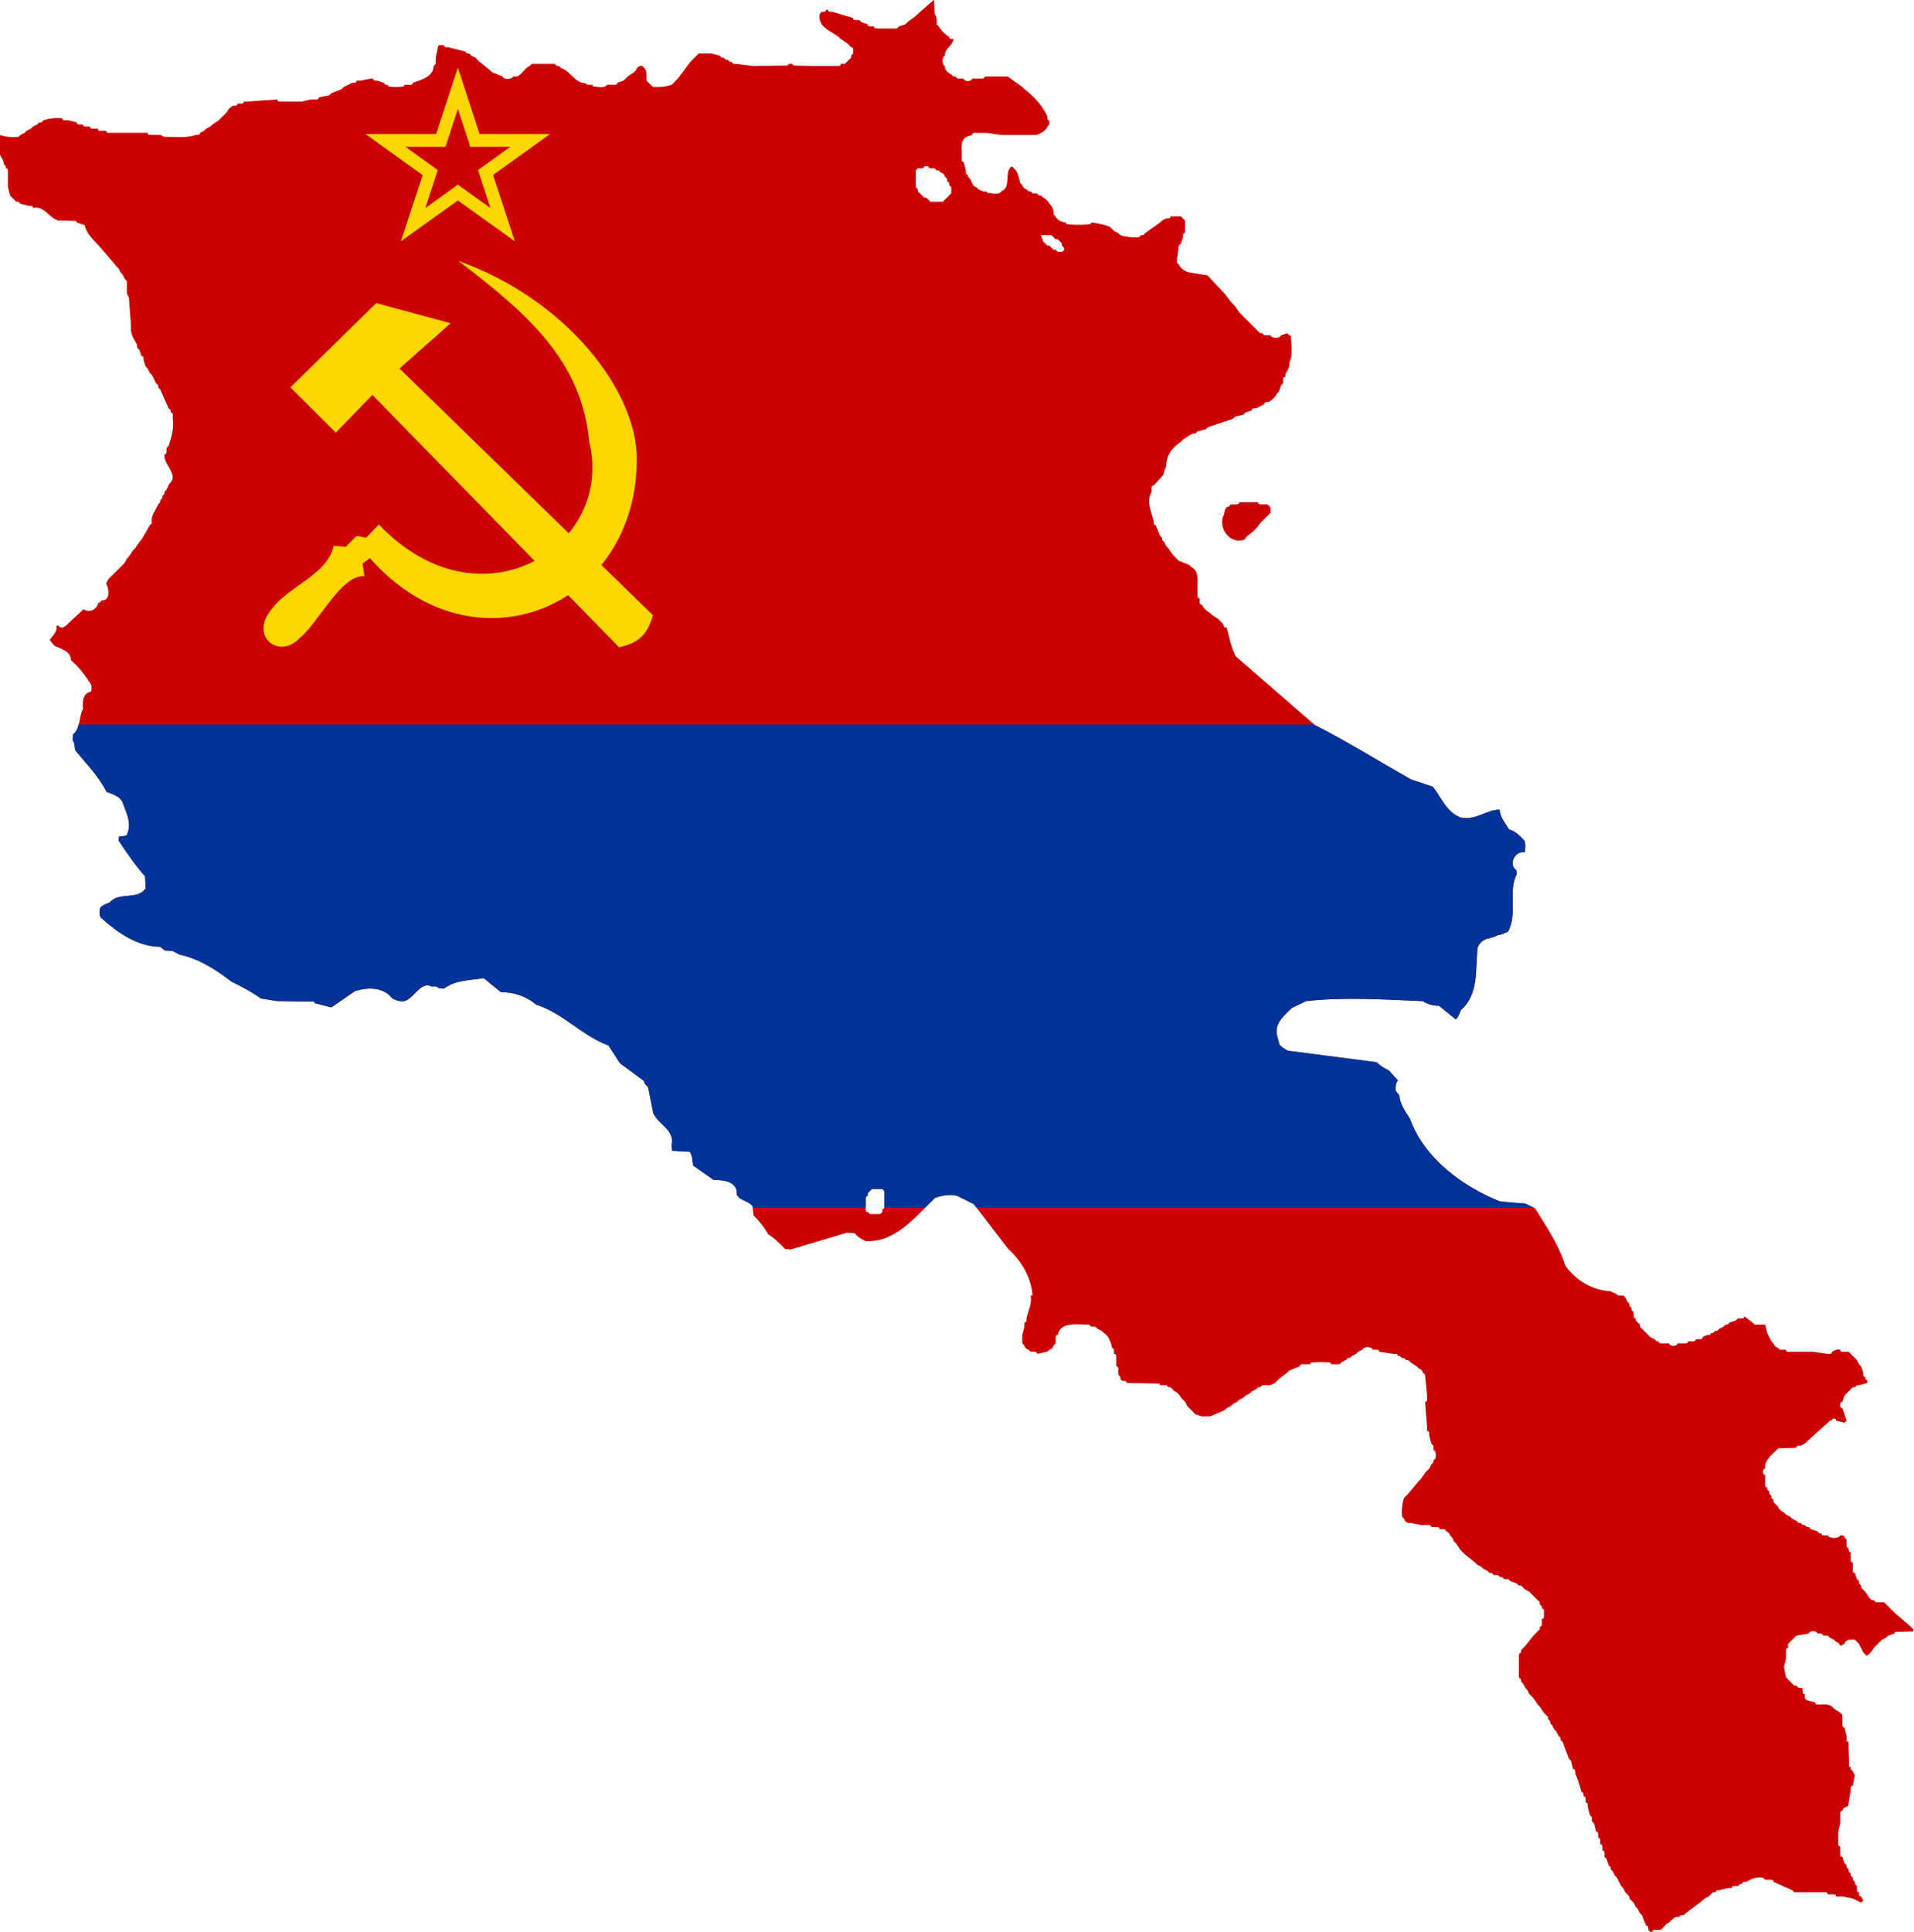 <?xml version="1.0" encoding="UTF-8" standalone="no"?>
<!-- Creator: CorelDRAW -->

<svg
   xmlns:dc="http://purl.org/dc/elements/1.1/"
   xmlns:cc="http://creativecommons.org/ns#"
   xmlns:rdf="http://www.w3.org/1999/02/22-rdf-syntax-ns#"
   xmlns:svg="http://www.w3.org/2000/svg"
   xmlns="http://www.w3.org/2000/svg"
   xmlns:sodipodi="http://sodipodi.sourceforge.net/DTD/sodipodi-0.dtd"
   xmlns:inkscape="http://www.inkscape.org/namespaces/inkscape"
   xml:space="preserve"
   width="987.473"
   height="996.656"
   style="fill-rule:evenodd"
   viewBox="0 0 987.473 996.656"
   version="1.0"
   id="svg2"
   inkscape:version="0.47 r22583"
   sodipodi:docname="ZZ.svg"><sodipodi:namedview
   pagecolor="#ffffff"
   bordercolor="#666666"
   borderopacity="1"
   objecttolerance="10"
   gridtolerance="10"
   guidetolerance="10"
   inkscape:pageopacity="0"
   inkscape:pageshadow="2"
   inkscape:window-width="1280"
   inkscape:window-height="1004"
   id="namedview26"
   showgrid="false"
   inkscape:zoom="0.28808594"
   inkscape:cx="1028.813"
   inkscape:cy="159.08765"
   inkscape:window-x="-8"
   inkscape:window-y="-8"
   inkscape:window-maximized="1"
   inkscape:current-layer="Слой_x0020_1" />
 <defs
   id="defs4"><inkscape:perspective
   sodipodi:type="inkscape:persp3d"
   inkscape:vp_x="0 : 300 : 1"
   inkscape:vp_y="0 : 1000 : 0"
   inkscape:vp_z="1200 : 300 : 1"
   inkscape:persp3d-origin="600 : 200 : 1"
   id="perspective30" />
  <style
   type="text/css"
   id="style6">
   
    .str0 {stroke:black;stroke-width:0.363}
    .fil2 {fill:none}
    .fil1 {fill:#003399}
    .fil0 {fill:#CC0000}
    .fil3 {fill:gold}
   
  </style>
 <inkscape:perspective
   id="perspective3620"
   inkscape:persp3d-origin="0.5 : 0.33333333 : 1"
   inkscape:vp_z="1 : 0.5 : 1"
   inkscape:vp_y="0 : 1000 : 0"
   inkscape:vp_x="0 : 0.5 : 1"
   sodipodi:type="inkscape:persp3d" /><inkscape:perspective
   id="perspective2839"
   inkscape:persp3d-origin="0.5 : 0.33333333 : 1"
   inkscape:vp_z="1 : 0.5 : 1"
   inkscape:vp_y="0 : 1000 : 0"
   inkscape:vp_x="0 : 0.5 : 1"
   sodipodi:type="inkscape:persp3d" /></defs>
 <g
   id="Слой_x0020_1"
   transform="matrix(1.678,0,0,1.661,-21.722,0.007)">
  <path
   style="fill:#cc0000"
   d="m -901.312,-277.281 -8.188,7.156 -1.062,1.062 -4.312,3.219 -1.062,1.094 -3.25,1.062 -1.062,1.094 -9.688,0 c -0.714,0.021 -2.323,0.178 -2.156,-1.094 l -1.094,0 c -0.714,0.021 -2.323,0.209 -2.156,-1.062 l -3.219,-1.094 -1.062,-1.062 -1.094,0 c -0.714,0.021 -2.323,0.178 -2.156,-1.094 l -10.75,-3.219 c -0.714,0.021 -2.323,0.209 -2.156,-1.062 l -1.094,0 c 0.167,1.272 -1.442,1.083 -2.156,1.062 l -1.062,1.094 c -1.292,6.611 5.571,8.747 9.688,11.844 l 1.062,1.062 3.25,2.156 1.062,1.062 1.094,1.094 c 1.272,-0.167 1.083,1.442 1.062,2.156 l 0,1.062 -1.062,1.094 0,1.062 -1.094,1.094 -1.062,1.062 -1.094,1.062 -2.156,0 c 0.167,1.272 -1.411,1.114 -2.125,1.094 l -12.938,0 -9.406,-0.281 -0.281,-0.812 -2.156,0 -0.281,0.812 -18.031,0.281 -8.594,-1.094 c -0.714,0.021 -2.323,0.209 -2.156,-1.062 l -1.094,0 -1.063,-1.062 -1.094,0 -1.062,-1.094 -1.062,0 -1.094,-1.062 -4.313,-1.094 -6.437,0 -1.094,1.094 -1.062,1.062 -1.094,1.094 -1.063,1.062 -6.469,8.625 -1.062,1.062 -1.094,1.094 -1.062,1.062 c -3.032,1.045 -6.281,1.307 -9.688,1.062 l -1.094,-1.062 -1.062,-1.062 -1.094,-1.094 c -0.016,-2.252 0.398,-4.639 -1.062,-6.469 l -1.094,-1.062 c -1.448,-0.36 -2.936,0.766 -3.219,2.156 l -1.094,1.062 -3.219,2.156 -1.063,1.094 -1.094,1.062 -3.219,1.094 c 0.167,1.272 -1.442,1.083 -2.156,1.062 l -3.219,0 c -1.19,2.145 -5.127,0.858 -7.281,0.812 l -0.281,-0.812 c -1.159,-0.111 -2.739,0.412 -3.5,-0.812 -5.531,-0.045 -7.724,-6.351 -12.625,-7.812 l -1.094,-1.062 -1.062,0 -1.094,-1.094 -1.062,0 -9.688,0 -1.094,0 -1.062,1.094 c -3.203,1.231 -4.534,6.356 -8.625,5.375 -0.481,1.72 -4.894,1.72 -5.375,0 l -5.406,-2.156 -1.063,-1.062 -5.375,-4.312 -1.094,-1.062 -1.062,-1.094 -2.156,-1.062 -1.094,-1.094 -1.062,0 -1.062,-1.062 -8.625,-2.156 c -0.714,0.021 -2.323,0.178 -2.156,-1.094 -1.02,0.204 -3.159,-0.62 -3.219,1.094 l -1.094,5.375 0,3.219 -1.062,1.094 c -0.206,5.484 -6.542,7.238 -10.781,8.625 0.167,1.272 -1.442,1.083 -2.156,1.062 l -2.156,0 -0.25,0.812 c -2.593,0.447 -5.501,0.447 -8.094,0 l -0.25,-0.812 -1.094,0 -1.062,-1.062 -3.25,-1.094 c -0.714,0.021 -2.292,0.209 -2.125,-1.062 l -1.094,0 -5.375,1.062 -2.156,0 c 0.167,1.272 -1.442,1.114 -2.156,1.094 l -4.313,2.125 -1.062,1.094 -5.406,2.156 -1.062,1.062 -5.375,1.094 c -0.06,1.714 -2.23,0.858 -3.25,1.062 l -1.062,0 -4.312,1.094 -9.688,0 c -1.02,-0.204 -3.159,0.62 -3.219,-1.094 l -15.094,1.094 -2.156,0 c 0.167,1.272 -1.442,1.083 -2.156,1.062 l -1.062,0 c 0.167,1.272 -1.442,1.114 -2.156,1.094 -1.383,0.519 -2.699,1.836 -3.219,3.219 l -1.094,1.062 -1.062,1.094 -1.094,1.062 -1.062,1.094 -3.219,2.156 -1.094,1.062 -2.156,1.094 -1.063,1.062 -2.156,1.094 c 0.167,1.272 -1.442,1.083 -2.156,1.062 -4.953,1.842 -10.742,0.813 -16.156,1.062 l -2.156,-1.062 -4.312,0 c -0.714,0.021 -2.323,0.209 -2.156,-1.062 l -18.281,0 c -1.02,-0.204 -3.19,0.62 -3.25,-1.094 l -2.156,0 c -0.714,0.021 -2.292,0.209 -2.125,-1.062 l -3.25,0 -1.062,-1.094 -1.094,0 c -0.714,0.021 -2.323,0.209 -2.156,-1.062 l -1.062,0 c -0.714,0.021 -2.323,0.178 -2.156,-1.094 l -4.313,-1.062 c -1.02,-0.204 -3.159,0.62 -3.219,-1.094 -3.407,-0.244 -6.655,0.048 -9.688,1.094 l -1.094,1.062 -1.062,0 -1.094,1.094 -2.156,1.062 -1.063,1.094 -2.156,1.062 -1.062,1.094 -2.156,1.062 -1.094,1.062 c -3.407,0.244 -6.655,-0.017 -9.688,-1.062 l 0,7.531 c -0.789,2.964 2.304,4.754 2.156,7.531 l 1.063,1.094 0,1.062 c 1.272,-0.167 1.114,1.442 1.094,2.156 l 0,7.531 1.062,4.312 1.094,1.094 1.062,1.062 1.094,1.094 1.062,0 1.094,1.062 4.313,1.062 c 0.714,-0.021 2.292,-0.178 2.125,1.094 5.744,-1.343 8.223,4.997 12.937,6.469 l 9.406,0.25 0.281,0.812 4.031,1.344 c 1.367,5.783 6.628,9.156 9.969,13.719 l 1.062,1.094 5.406,6.469 1.062,1.062 1.094,2.156 1.062,1.062 1.063,2.156 1.094,1.094 0,6.469 1.062,2.125 1.094,15.094 c -0.611,3.411 1.452,6.138 2.969,8.875 l 0.25,1.875 1.094,1.094 1.063,3.219 c 1.272,-0.167 1.114,1.442 1.094,2.156 l 1.062,3.219 1.062,1.094 1.094,2.156 1.063,1.062 2.156,4.312 1.094,1.094 0,1.062 1.062,1.062 4.313,9.719 1.062,1.062 0,1.062 c 1.714,0.06 0.889,2.23 1.094,3.25 0.673,5.07 -0.75,9.532 -2.156,14 l -1.063,1.062 0,1.094 c 0.021,0.714 0.178,2.323 -1.094,2.156 -0.782,5.365 7.934,10.618 2.438,15.344 l -1.344,2.938 -1.094,1.094 0,1.062 -1.062,1.094 0,1.062 -1.094,1.094 0,1.062 -1.062,1.062 c -1.3,3.171 -3.961,5.964 -3.25,9.719 l -1.063,1.062 -4.312,7.531 -1.063,1.094 -2.156,3.219 -1.094,1.062 -2.156,3.25 -1.062,1.062 -1.094,2.156 -1.063,1.094 -1.062,1.062 -1.094,1.094 -1.062,1.062 -1.094,1.062 -1.063,1.094 -1.094,1.062 -1.062,1.094 -1.094,2.156 c 1.66,2.442 2.314,8.898 -2.156,8.594 l -1.062,1.094 -0.812,0.25 c -0.585,3.465 -4.796,5.297 -7.531,3.25 l -7.813,7.25 -1.062,1.094 -1.594,1.062 -1.656,0 -1.063,-1.062 -0.812,0.25 c 0.533,3.242 -1.997,4.92 -3.5,7.281 l 2.437,2.969 c 3.366,1.671 8.594,2.831 8.594,7.531 4.285,3.587 7.365,7.924 10.25,12.375 0.438,1.171 0.438,2.61 0,3.781 -4.29,0.787 -4.455,5.369 -4.062,8.875 -2.299,4.178 -1.073,9.786 -5.094,13.188 l -0.281,2.969 c 1.247,1.48 0.93,3.338 1.344,5.125 5.637,7.02 12.208,13.466 16.156,21.531 3.047,1.182 6.044,1.869 8.062,4.844 1.973,5.567 5.564,11.859 2.156,17.75 l -3.75,0.531 -0.281,1.906 c 4.236,6.406 8.582,12.718 13.719,18.562 l 0.281,6.188 c -4.124,6.243 -13.803,1.584 -18.562,7.281 -1.712,0.741 -3.558,1.258 -4.844,2.688 -0.444,1.522 -0.444,3.321 0,4.844 8.797,7.912 18.857,15.159 30.937,15.344 l 2.438,1.875 4.031,0.281 3.5,1.875 c 10.024,2.057 18.799,7.783 26.906,14 5.269,2.474 10.37,5.267 15.094,8.625 l 8.344,1.344 19.094,0.25 0.281,0.812 8.594,2.156 12.125,-8.344 c 6.546,-2.067 14.662,-2.316 19.375,3.781 1.998,0.934 3.845,1.775 6.188,1.344 5.072,-1.45 8.401,-10.386 14,-7.531 1.16,0.111 2.739,-0.443 3.5,0.781 l 2.969,0.281 c 6.019,-4.555 13.47,-4.206 20.469,-5.375 l 8.875,7.25 c 6.762,-0.088 13.138,2.223 18.312,6.469 13.707,4.361 23.537,16.036 37.125,21 l 5.938,9.156 12.375,9.156 c 0.171,1.415 1.166,2.311 2.156,3.219 l 2.687,13.469 c 2.696,5.74 11.265,8.816 9.438,16.406 l 0.25,2.969 9.156,0.531 c 1.386,2.167 1.312,4.517 1.625,7 l 10.75,7.531 c 4.994,-0.242 12.475,0.904 11.844,7.531 1.948,3.454 5.893,2.982 8.094,5.938 l 0.531,4.844 c 3.044,2.902 5.539,6.136 7.531,9.688 3.241,1.915 5.919,4.75 8.625,7.531 l 2.969,0.281 29.062,-8.625 4.031,0.281 c 1.544,1.896 3.471,3.173 5.656,4.031 15.311,0.851 25.478,-12.415 35.812,-22.344 3.57,-1.164 7.381,-1.937 11.281,-1.062 l 8.625,4.281 17.75,23.156 c 7.084,6.386 11.775,14.725 12.594,23.969 l -1,0 c 0.787,4.388 -1.31,7.93 -2.156,11.844 0.021,0.714 0.178,2.323 -1.094,2.156 l 0,2.156 -1.062,4.312 0,4.281 1.062,1.094 c 0.194,1.024 1.132,1.963 2.156,2.156 l 1.094,1.062 1.062,0 c 0.714,-0.021 2.323,-0.178 2.156,1.094 l 5.406,-1.094 1.062,-1.062 c 1.024,-0.194 1.963,-1.132 2.156,-2.156 l 1.062,-1.094 0,-2.156 c -0.021,-0.714 -0.178,-2.292 1.094,-2.125 1.335,-7.268 10.638,-5.123 16.156,-5.406 l 1.062,1.094 2.156,0 1.062,1.062 2.156,1.094 1.094,1.062 c 2.606,1.349 3.665,4.885 4.312,7.531 l 1.062,1.094 0,2.156 c 1.714,0.06 0.889,2.199 1.094,3.219 l 0,3.219 c 1.714,0.06 0.858,2.23 1.062,3.25 l 0,1.062 1.062,1.094 0,1.062 1.094,1.094 c 0.714,-0.021 2.323,-0.209 2.156,1.062 l 1.062,0 15.875,0.281 0.281,0.781 3.219,0 1.094,1.094 1.062,0 1.094,1.062 1.062,1.094 c 1.383,0.519 2.731,1.836 3.25,3.219 l 1.062,1.094 1.094,1.062 1.062,2.156 1.062,1.062 1.094,1.094 1.062,1.062 1.094,1.094 3.219,1.062 4.312,0 7.531,-3.219 1.094,-1.094 2.156,-1.062 1.062,-1.062 2.156,-1.094 1.062,-1.062 2.156,-1.094 1.094,-1.062 2.156,-1.094 1.062,-1.062 2.156,-1.094 1.062,-1.062 1.094,0 1.062,-1.094 2.156,0 2.156,0 2.156,-1.062 1.094,-1.062 1.062,-1.094 4.312,-3.219 1.062,-1.094 5.406,-2.156 c 0.06,-1.714 2.199,-0.858 3.219,-1.062 l 2.156,0 0.25,-0.812 c 3.309,-0.448 6.941,-0.448 10.25,0 l 0.25,0.812 4.312,0 1.094,-1.094 2.156,-1.062 1.062,-1.062 1.062,0 1.094,-1.094 2.156,-1.062 1.062,-1.094 2.156,-1.062 c 0.481,-1.72 4.893,-1.72 5.375,0 l 1.094,0 c 0.714,-0.02 2.323,-0.209 2.156,1.062 L -664,421.125 c 0.714,-0.021 2.323,-0.209 2.156,1.062 l 1.062,0 1.094,1.094 1.062,0 1.094,1.062 1.062,0 1.094,1.062 3.219,2.156 1.062,1.094 c 1.024,0.194 1.963,1.132 2.156,2.156 l 1.094,1.062 1.062,10.781 c -0.204,1.02 0.652,3.159 -1.062,3.219 l 1.062,12.938 0,2.125 c 1.272,-0.167 1.114,1.442 1.094,2.156 l 1.062,4.312 1.094,1.094 0,2.156 c 1.72,0.481 1.72,4.893 0,5.375 l 0,1.062 -1.094,1.094 -1.062,2.156 -1.094,1.062 -1.062,1.094 -2.156,3.219 -1.094,1.062 -5.375,6.469 -1.062,1.094 -1.094,1.062 c -1.046,3.032 -1.307,6.281 -1.062,9.688 l 1.062,1.094 c 0.283,1.39 1.802,2.484 3.25,2.125 l 5.375,1.094 2.156,0 c 1.02,0.204 3.159,-0.652 3.219,1.062 l 2.156,0 c 0.714,-0.02 2.323,-0.178 2.156,1.094 l 1.062,0 c 0.714,-0.021 2.323,-0.209 2.156,1.062 1.024,0.194 1.963,1.132 2.156,2.156 l 1.094,1.094 1.062,2.156 1.094,1.062 2.156,3.219 1.062,1.094 1.062,1.062 5.406,4.312 1.062,1.094 2.156,1.062 1.094,1.062 2.125,1.094 1.094,1.062 1.062,0 1.094,1.094 2.156,0 1.062,1.062 1.094,0 1.062,1.094 2.156,0 1.062,1.062 3.25,1.094 1.062,1.062 1.094,0 1.062,1.094 1.094,1.062 2.156,1.062 1.062,1.094 1.062,1.062 1.094,1.094 1.062,1.062 1.094,1.094 0,1.062 1.062,1.094 0,1.062 c 1.714,0.06 0.889,2.199 1.094,3.219 0.021,0.714 0.178,2.323 -1.094,2.156 l 0,3.25 -1.062,1.062 0,1.094 -1.094,1.062 -1.062,1.094 -1.094,1.062 -4.281,5.375 -1.094,1.094 -1.062,1.062 0,1.094 -1.094,1.062 0,3.219 0,4.312 0,4.312 1.094,1.094 0,1.062 1.062,1.094 1.094,2.125 1.062,1.094 1.094,2.156 1.062,1.062 1.062,1.094 2.156,3.219 1.094,1.094 2.156,3.219 1.062,1.062 1.094,1.094 0,1.062 1.062,1.094 0,1.062 1.094,1.094 1.062,2.156 1.062,1.062 1.094,2.156 1.062,1.062 0,1.094 1.094,1.062 3.219,8.625 1.094,1.062 1.062,4.312 c 1.272,-0.167 1.114,1.442 1.094,2.156 1.353,3.151 2.433,6.371 3.219,9.688 1.272,-0.167 1.083,1.442 1.062,2.156 1.272,-0.167 1.114,1.442 1.094,2.156 l 0,1.062 c 1.272,-0.167 1.083,1.442 1.062,2.156 l 1.094,4.312 1.062,1.094 0,2.156 1.094,1.062 1.062,4.312 c 1.272,-0.167 1.114,1.442 1.094,2.156 l 0,1.062 c 1.272,-0.167 1.083,1.442 1.062,2.156 l 0,1.094 c 1.272,-0.167 1.114,1.411 1.094,2.125 l 0,1.094 c 1.272,-0.167 1.083,1.442 1.062,2.156 l 0,1.062 1.062,1.094 1.094,3.219 1.062,1.094 0,1.062 1.094,1.062 1.062,2.156 1.094,1.094 2.156,4.312 1.062,1.062 1.094,2.156 1.062,1.062 1.062,1.094 0,1.062 1.094,1.094 1.062,1.062 1.094,2.156 1.062,1.094 1.094,2.156 1.062,1.062 2.156,5.375 c 1.272,-0.167 1.114,1.442 1.094,2.156 l 1.062,1.094 1.062,0 c 0.06,-1.714 2.23,-0.889 3.25,-1.094 l 1.062,0 1.094,-1.062 1.062,-1.094 1.094,-1.062 c 2.299,-0.895 3.382,-4.311 6.438,-3.25 -0.167,-1.272 1.442,-1.083 2.156,-1.062 l 1.094,-1.062 8.594,-6.469 1.094,-1.094 2.156,-1.062 1.062,-1.094 1.094,-1.062 1.062,0 1.094,-1.062 1.062,0 4.312,-1.094 2.156,0 c -0.167,-1.272 1.442,-1.083 2.156,-1.062 l 1.062,0 1.094,-1.094 1.062,0 c -0.167,-1.272 1.442,-1.083 2.156,-1.062 2.619,-1.597 5.387,-2.688 8.625,-2.156 l 1.062,1.062 2.156,0 c 0.714,-0.021 2.323,-0.178 2.156,1.094 l 9.688,4.312 1.062,1.062 1.094,0 1.062,0 9.688,0 3.25,0 c 0.714,-0.021 2.323,-0.209 2.156,1.062 l 2.156,0 c 0.714,-0.02 2.292,-0.178 2.125,1.094 l 3.25,0 5.375,1.062 4.312,2.156 1.062,-1.062 -1.062,-2.156 c -1.272,0.167 -1.115,-1.442 -1.094,-2.156 -1.272,0.167 -1.083,-1.442 -1.062,-2.156 l 0,-1.062 -1.062,-1.094 0,-1.062 -1.094,-1.094 0,-1.062 -1.062,-1.094 0,-1.062 -1.094,-1.094 0,-1.062 -1.062,-1.062 0,-1.094 -1.094,-1.062 -1.062,-3.25 c -1.272,0.167 -1.115,-1.442 -1.094,-2.156 l 0,-3.219 c -1.714,-0.06 -0.858,-2.199 -1.062,-3.219 l 0,-4.312 1.062,-4.312 0,-3.219 c 0.204,-1.02 -0.62,-3.19 1.094,-3.25 0.246,-1.427 1.682,-2.135 2.969,-2.406 l 1.344,-8.344 c -0.021,-0.714 -0.209,-2.323 1.062,-2.156 l 1.094,-5.375 -1.094,-2.156 -1.062,-1.094 0,-1.062 -0.812,-0.281 -0.281,-9.406 0,-3.25 c -1.714,-0.06 -0.858,-2.199 -1.062,-3.219 l -1.094,-4.312 c -1.272,0.167 -1.083,-1.442 -1.062,-2.156 l 0,-1.062 0,-3.25 -1.094,-1.062 -3.219,-2.156 -1.062,-1.062 c -1.559,-1.168 -3.458,-1.244 -5.406,-1.094 -1.02,-0.204 -3.159,0.652 -3.219,-1.062 l -4.312,-1.094 -1.062,-1.062 0,-2.156 c -1.272,0.167 -1.114,-1.442 -1.094,-2.156 0.167,-1.272 -1.442,-1.114 -2.156,-1.094 l -1.062,-1.062 -1.094,0 -1.062,-1.062 -1.094,-1.094 -1.062,-1.062 -1.062,-1.094 -1.094,-5.375 1.094,-4.312 0,-3.219 c -0.021,-0.714 -0.209,-2.323 1.062,-2.156 l 0,-2.156 1.062,-1.094 1.094,-1.062 1.062,-1.094 1.094,-1.062 6.469,-1.062 c 0.201,-1.674 4.08,-1.674 4.281,0 l 2.156,0 1.094,1.062 2.156,0 1.062,1.062 2.156,1.094 1.062,1.062 c 1.024,0.194 1.963,1.132 2.156,2.156 l 2.156,-1.062 c 0.498,-2.556 3.433,-2.242 5.406,-2.156 l 1.062,1.062 1.062,1.094 2.156,4.312 1.094,1.062 c 0.911,2.067 3.624,-2.077 4.312,-3.219 l 1.062,-1.094 1.094,-1.062 1.062,-1.094 1.062,-1.062 2.156,-1.094 1.094,-1.062 3.219,-1.062 0.281,-0.812 9.406,-0.281 0,-1.062 -1.062,-1.094 -1.094,-1.062 -7.531,-6.469 -1.062,-1.062 -1.094,-1.094 -1.062,-1.062 -1.094,-1.094 -1.062,-1.062 -4.312,0 -1.062,-1.094 -1.094,0 -1.062,-1.062 -2.156,-3.25 -1.094,-1.062 -1.062,-1.062 0,-1.094 -1.094,-1.062 0,-1.094 -1.062,-1.062 -1.062,-3.25 c -1.272,0.167 -1.115,-1.442 -1.094,-2.156 l 0,-3.219 c -1.714,-0.06 -0.858,-2.199 -1.062,-3.219 l 0,-2.156 c -1.272,0.167 -1.115,-1.442 -1.094,-2.156 -1.272,0.167 -1.083,-1.442 -1.062,-2.156 l 0,-2.156 -1.094,-1.062 c 0.167,-1.272 -1.442,-1.114 -2.156,-1.094 -0.787,1.745 -5.65,1.745 -6.438,0 l -1.094,0 c -0.714,0.02 -2.323,0.209 -2.156,-1.062 l -1.062,0 -1.094,-1.094 -3.219,-1.062 -1.062,-1.094 -1.094,0 -1.062,-1.062 -1.094,0 -1.062,-1.094 -1.094,0 -1.062,-1.062 -2.156,-1.062 -1.094,-1.094 -2.125,-1.062 -1.094,-1.094 c -1.383,-0.519 -2.699,-1.836 -3.219,-3.219 l -1.094,-1.094 -1.062,-1.062 0,-1.094 -1.094,-1.062 0,-1.062 -1.062,-1.094 0,-1.062 -1.094,-1.094 0,-1.062 c -1.714,-0.06 -0.858,-2.23 -1.062,-3.25 l 0,-3.219 c -1.591,0.044 -1.591,-3.263 0,-3.219 -0.515,-4.675 3.897,-7.396 6.719,-10.5 l 9.438,-0.281 c -0.167,-1.272 1.442,-1.083 2.156,-1.062 l 2.156,-1.094 1.062,-1.062 10.781,-9.688 1.062,-1.094 1.094,0 c -0.239,-1.435 2.364,-1.435 2.125,0 l 4.312,1.094 1.094,-1.094 -2.156,-6.469 c -1.591,0.044 -1.591,-3.263 0,-3.219 l 1.062,-3.219 1.094,-1.094 1.062,-1.062 1.094,-1.094 1.062,-1.062 1.094,0 1.062,-1.094 1.062,0 4.312,-1.062 0,-1.062 -1.062,-1.094 0,-1.062 c -1.272,0.167 -1.115,-1.442 -1.094,-2.156 l -1.062,-3.25 -1.094,-1.062 -1.062,-2.156 -1.062,-1.062 -1.094,-1.094 -1.062,-1.062 -1.094,-1.094 -2.156,0 c -0.714,0.02 -2.323,0.209 -2.156,-1.062 -1.663,-0.353 -2.954,0.296 -4.281,1.062 0.167,1.272 -1.442,1.114 -2.156,1.094 l -7.562,-1.094 -11.844,0 c -0.714,0.02 -2.292,0.209 -2.125,-1.062 l -3.25,0 -1.062,-1.094 c -1.024,-0.194 -1.963,-1.132 -2.156,-2.156 l -1.094,-1.062 -2.156,-4.312 -1.062,-4.312 -5.375,0 -1.094,-1.062 -4.312,-3.25 c 0.167,1.272 -1.411,1.114 -2.125,1.094 l -1.094,0 -1.062,1.062 -3.25,1.094 -1.062,1.062 -1.094,0 -1.062,1.094 -2.156,1.062 -1.062,1.094 -1.094,0 -1.062,1.062 -1.094,0 c 0.167,1.272 -1.442,1.114 -2.156,1.094 l -2.156,1.062 c 0.167,1.272 -1.442,1.083 -2.156,1.062 l -1.062,0 -1.062,1.094 -3.25,0 c 0.167,1.272 -1.442,1.083 -2.156,1.062 l -3.219,0 c -0.201,1.674 -4.111,1.674 -4.312,0 l -3.219,0 c -0.714,0.021 -2.323,0.209 -2.156,-1.062 l -1.094,0 -1.062,-1.094 -2.156,-1.062 -1.062,-1.062 -1.094,-1.094 -1.062,-1.062 -1.094,-1.094 -1.062,-1.062 0,-1.094 -1.094,-1.062 -1.062,-1.094 0,-1.062 c -1.272,0.167 -1.114,-1.442 -1.094,-2.156 l 0,-1.062 -1.062,-1.094 0,-1.062 -1.094,-1.094 0,-1.062 -1.062,-1.094 -1.062,-2.156 -1.094,-1.062 -2.688,0 c -0.903,-1.094 -2.64,-1.383 -3.781,-2.156 -9.346,-0.474 -17.973,-5.559 -23.406,-13.188 -3.316,-10.789 -9.731,-20.067 -15.625,-29.625 l -5.094,-2.406 -12.938,-1.094 c -19.241,-7.677 -39.221,-22.248 -46.562,-42.781 -2.273,-3.627 -5.083,-7.281 -5.375,-11.844 l -1.906,-2.438 c -0.151,-1.948 -0.074,-3.816 1.094,-5.375 l -4.594,-5.125 c -2.366,-1.093 -4.493,-2.508 -6.438,-4.281 l -45.781,-5.938 c -1.514,-0.95 -3.16,-1.632 -4.281,-3.219 -0.594,-2.812 -1.912,-5.248 -1.344,-8.344 0.855,-4.459 4.602,-7.283 7.781,-10.5 l 7.281,-3.5 c 19.747,-2.237 40.448,-0.806 60.281,0 2.54,1.681 5.275,2.346 8.344,2.406 l 8.625,7 c 1.43,-1.286 1.947,-3.132 2.688,-4.844 9.381,-8.086 7.306,-21.105 8.625,-32.281 0.834,-2.063 2.249,-3.478 4.312,-4.312 2.251,-0.542 4.462,-1.067 6.438,-2.156 1.857,-0.047 3.147,-1.041 4.844,-1.625 5.155,-8.98 -0.114,-20.823 4.594,-29.875 l -0.281,-1.875 c -4.318,-2.91 -0.59,-10.318 4.312,-9.156 0.446,-1.878 0.446,-4.06 0,-5.938 -2.377,-2.484 -4.684,-5.044 -8.062,-5.906 -1.933,-3.382 -4.594,-6.101 -4.844,-10.219 -6.783,0.021 -12.525,5.785 -20.188,4.031 -7.25,-2.692 -9.931,-10.418 -14.281,-15.875 L -655.125,124.75 c -16.56,-9.367 -32.681,-19.422 -49.531,-28 L -745.562,61.219 c -2.346,-4.768 -3.296,-9.79 -4.562,-14.812 l -1.094,0 -1.062,-2.156 -1.094,-1.062 -1.062,-1.094 -3.25,-2.125 -1.062,-1.094 c -1.74,-0.864 -3.449,-2.573 -4.312,-4.312 -1.272,0.167 -1.083,-1.442 -1.062,-2.156 l 0,-1.062 c -1.714,-0.06 -0.889,-2.199 -1.094,-3.219 -0.323,-4.374 1.432,-10.56 -3.219,-12.938 l -1.094,-1.062 -5.375,-2.156 -1.062,-1.094 L -777.062,9.812 -778.125,8.719 -780.281,5.5 -781.375,4.438 -782.438,2.281 -783.5,1.188 l 0,-1.062 -1.094,-1.094 -2.156,-5.375 c -1.272,0.167 -1.083,-1.442 -1.062,-2.156 -1.22,-4.672 -3.9,-10.236 -1.094,-15.062 l 0,-1.094 c -0.021,-0.714 -0.178,-2.323 1.094,-2.156 l 5.094,-5.656 c 0.212,-1.501 0.518,-2.775 1.344,-4.031 -0.387,-5.287 3.246,-10.147 7.562,-12.906 L -772.75,-50.5 c 2.105,-1.107 3.857,-3.339 6.469,-3.219 l 1.062,-1.062 4.312,-1.094 1.094,-1.062 12.906,-4.312 1.062,-1.094 4.312,-1.062 1.094,-1.094 3.219,-1.062 c -0.167,-1.272 1.442,-1.083 2.156,-1.062 l 4.312,-2.156 c -0.167,-1.272 1.442,-1.114 2.156,-1.094 1.74,-0.864 3.449,-2.573 4.312,-4.312 l 1.062,-1.062 1.062,-3.219 1.094,-1.094 0,-1.062 c -0.021,-0.714 -0.209,-2.323 1.062,-2.156 l 0.281,-1.906 c 1.093,-1.672 2.267,-3.46 1.875,-5.625 2.064,-4.016 0.916,-9.31 0.812,-13.75 l -0.812,-0.25 -1.062,-1.094 -3.25,1.094 c -0.481,1.72 -4.893,1.72 -5.375,0 l -3.219,0 -1.094,-1.094 -1.062,0 -1.094,-1.062 -1.062,-1.094 -1.062,-1.062 -1.094,-1.094 -1.062,-1.062 -1.094,-1.094 -1.062,-1.062 -1.094,-1.062 -1.062,-1.094 -1.094,-1.062 -2.156,-3.25 -1.062,-1.062 -1.062,-1.094 -3.25,-4.281 -1.062,-1.094 -7.812,-8.344 -1.875,-0.281 -6.469,-1.062 c -2.569,-0.203 -5.391,-1.833 -6.469,-4.312 l -1.062,-1.062 1.062,-8.625 1.094,-1.062 1.062,-3.25 c -0.021,-0.714 -0.178,-2.323 1.094,-2.156 l 0,-6.438 -1.094,-1.094 -1.062,-1.062 -5.406,0 c 0.167,1.272 -1.442,1.083 -2.156,1.062 l -2.125,1.094 -1.094,1.062 -7.531,5.375 -1.094,1.094 -1.062,0 -1.062,1.062 c -3.407,0.244 -6.687,-0.017 -9.719,-1.062 l -1.062,-1.094 -2.156,-1.062 -1.062,-1.094 -1.094,-1.062 -3.219,-1.062 -5.375,-1.094 -1.094,0 -0.281,0.812 c -4.026,0.448 -8.349,0.448 -12.375,0 l -0.25,-0.812 c -1.994,-0.214 -4.675,-1.102 -5.406,-3.219 l -1.062,-1.094 c 0.353,-1.662 -0.327,-2.985 -1.094,-4.312 l -1.062,-1.062 c -0.519,-1.382 -1.836,-2.699 -3.219,-3.219 l -1.094,-1.094 -1.062,0 -1.094,-1.062 -2.156,0 -1.062,-1.094 -1.094,0 -1.062,-1.062 c -1.024,-0.194 -1.963,-1.132 -2.156,-2.156 l -1.062,-1.094 c -0.738,-2.52 -1.088,-5.951 -3.25,-7.531 l -1.062,-1.062 c -4.291,2.81 0.092,10.661 -5.406,12.906 -1.19,2.145 -5.095,0.858 -7.25,0.812 l -0.281,-0.812 c -1.662,0.353 -2.985,-0.296 -4.312,-1.062 l -1.062,-1.094 c -2.078,-0.437 -2.237,-2.832 -3.219,-4.281 l -1.094,-1.094 0,-1.062 c -1.272,0.167 -1.083,-1.442 -1.062,-2.156 l -1.094,-4.312 c -1.714,-0.06 -0.858,-2.199 -1.062,-3.219 0.253,-2.899 -0.777,-6.188 1.062,-8.625 l 1.094,-1.094 3.219,-1.062 c 0.06,-1.714 2.199,-0.858 3.219,-1.062 l 4.312,0 7.531,1.062 6.469,0 11.844,0 c 2.02,-0.983 4.58,-1.943 5.406,-4.312 l 1.062,-1.062 0,-2.156 c -1.272,0.167 -1.083,-1.442 -1.062,-2.156 -2.53,-5.474 -6.941,-10.352 -11.875,-14 l -1.062,-1.094 -7.531,-5.375 -8.625,0 -3.219,0 c -0.06,1.714 -2.23,0.889 -3.25,1.094 l -3.219,0 c -0.201,1.674 -4.111,1.674 -4.312,0 l -3.219,0 -1.094,-1.094 -1.062,0 -1.062,-1.062 c -1.568,-0.725 -3.601,-2.317 -3.25,-4.312 -1.72,-0.481 -1.72,-4.893 0,-5.375 -0.446,-3.701 4.264,-5.227 4.312,-8.625 -0.714,0.021 -2.323,0.209 -2.156,-1.062 -2.097,-1.215 -4.16,-3.308 -5.375,-5.406 l -1.094,-1.062 c 0.151,-1.948 0.106,-3.816 -1.062,-5.375 l -0.281,-7.156 -0.156,0 z m -4.938,85.75 2.156,0 c 0.06,1.714 2.199,0.858 3.219,1.062 l 1.062,1.094 1.094,0 1.062,1.062 c 1.024,0.194 1.962,1.132 2.156,2.156 l 1.094,1.094 0,1.062 1.062,1.062 0,1.094 1.094,1.062 0,3.25 -1.094,1.062 -1.062,1.094 -1.094,1.062 -1.062,1.094 -1.094,0 -4.312,0 -1.062,0 -1.062,-1.094 -1.094,-1.062 -1.062,0 -1.094,-1.094 -1.062,-1.062 -1.094,-1.094 0,-1.062 -1.062,-1.094 0,-1.062 0,-1.094 0,-4.281 0,-2.156 1.062,-1.094 c 1.02,-0.204 3.19,0.652 3.25,-1.062 z m 60.281,35.531 2.156,0 3.219,0 1.094,1.062 1.062,1.094 1.094,0 1.062,1.062 1.094,1.094 0,1.062 1.062,1.094 c 0.722,2.275 -1.684,2.353 -3.219,2.125 l -1.094,-1.062 -1.062,0 -1.094,-1.062 -1.062,-1.094 -1.062,0 -1.094,-1.062 -1.062,-1.094 -1.094,-3.219 z m 102.281,137.812 c -0.06,1.714 -2.199,0.858 -3.219,1.062 l -1.062,0 -1.094,1.094 c -2.033,0.321 -2.139,2.457 -2.406,4.031 -3.682,6.584 2.974,16.187 10.75,12.938 l 0.281,-0.812 1.062,-1.094 c 2.456,-1.569 4.9,-3.982 6.469,-6.438 l 1.062,-1.094 1.094,-1.062 1.062,-1.094 1.094,-1.062 1.062,-1.094 0,-2.156 c -0.283,-1.39 -1.771,-2.515 -3.219,-2.156 -1.02,-0.204 -3.19,0.652 -3.25,-1.062 l -3.219,0 -3.219,0 -3.25,0 z m -189.5,354.25 5.406,0 1.062,1.062 0,1.094 0,4.281 0,3.25 -1.062,1.062 0,1.094 -1.094,1.062 -4.312,0 -1.062,0 -1.094,-1.062 c -1.272,0.167 -1.083,-1.442 -1.062,-2.156 l 0,-3.25 0,-1.062 0,-1.062 1.062,-1.094 0,-1.062 1.094,-1.094 1.062,-1.062 z"
   transform="matrix(0.596,0,0,0.602,837.2,166.922)"
   id="rect1307" />
  <path
   style="fill:#003399"
   d="m -1342.375,96.469 c -0.488,1.912 -1.237,3.713 -2.906,5.125 l -0.281,2.969 c 1.247,1.48 0.93,3.338 1.344,5.125 5.637,7.02 12.208,13.466 16.156,21.531 3.047,1.182 6.044,1.869 8.062,4.844 1.973,5.567 5.564,11.859 2.156,17.75 l -3.75,0.531 -0.281,1.906 c 4.236,6.406 8.582,12.718 13.719,18.562 l 0.281,6.188 c -4.124,6.243 -13.803,1.584 -18.562,7.281 -1.712,0.741 -3.558,1.258 -4.844,2.688 -0.443,1.522 -0.443,3.321 0,4.844 8.797,7.912 18.857,15.159 30.937,15.344 l 2.438,1.875 4.031,0.281 3.5,1.875 c 10.024,2.057 18.799,7.783 26.906,14 5.269,2.474 10.37,5.267 15.094,8.625 l 8.344,1.344 19.094,0.25 0.281,0.812 8.594,2.156 12.125,-8.344 c 6.546,-2.067 14.662,-2.316 19.375,3.781 1.998,0.934 3.845,1.775 6.188,1.344 5.072,-1.45 8.401,-10.386 14,-7.531 1.16,0.111 2.739,-0.443 3.5,0.781 l 2.969,0.281 c 6.019,-4.555 13.47,-4.206 20.469,-5.375 l 8.875,7.25 c 6.762,-0.088 13.138,2.223 18.312,6.469 13.706,4.361 23.537,16.036 37.125,21 l 5.938,9.156 12.375,9.156 c 0.171,1.415 1.165,2.311 2.156,3.219 l 2.687,13.469 c 2.696,5.74 11.265,8.816 9.438,16.406 l 0.25,2.969 9.156,0.531 c 1.386,2.167 1.312,4.517 1.625,7 l 10.75,7.531 c 4.994,-0.242 12.475,0.904 11.844,7.531 1.948,3.454 5.893,2.982 8.094,5.938 l 0.094,0.719 58.312,0 0,-3.156 0,-1.062 0,-1.062 1.062,-1.094 0,-1.062 1.094,-1.094 1.062,-1.062 5.406,0 1.062,1.062 0,1.094 0,4.281 0,3.156 21.062,0 c 1.697,-1.718 3.38,-3.414 5.062,-5.031 3.57,-1.164 7.381,-1.937 11.281,-1.062 l 8.625,4.281 1.375,1.812 287.531,0 -4.375,-2.062 -12.938,-1.094 c -19.241,-7.677 -39.221,-22.248 -46.562,-42.781 -2.273,-3.627 -5.083,-7.281 -5.375,-11.844 l -1.906,-2.438 c -0.151,-1.948 -0.074,-3.816 1.094,-5.375 l -4.594,-5.125 c -2.366,-1.093 -4.493,-2.508 -6.438,-4.281 l -45.781,-5.938 c -1.514,-0.95 -3.16,-1.632 -4.281,-3.219 -0.594,-2.812 -1.912,-5.248 -1.344,-8.344 0.855,-4.459 4.602,-7.283 7.781,-10.5 l 7.281,-3.5 c 19.747,-2.237 40.448,-0.806 60.281,0 2.54,1.681 5.275,2.346 8.344,2.406 l 8.625,7 c 1.43,-1.286 1.947,-3.132 2.688,-4.844 9.381,-8.086 7.306,-21.105 8.625,-32.281 0.834,-2.063 2.249,-3.478 4.312,-4.312 2.251,-0.542 4.462,-1.067 6.438,-2.156 1.857,-0.047 3.147,-1.041 4.844,-1.625 5.155,-8.98 -0.114,-20.823 4.594,-29.875 l -0.281,-1.875 c -4.318,-2.91 -0.59,-10.318 4.312,-9.156 0.446,-1.878 0.446,-4.06 0,-5.938 -2.377,-2.484 -4.684,-5.044 -8.062,-5.906 -1.933,-3.382 -4.594,-6.101 -4.844,-10.219 -6.783,0.021 -12.525,5.785 -20.188,4.031 -7.25,-2.692 -9.931,-10.418 -14.281,-15.875 L -655.125,124.75 c -16.56,-9.367 -32.681,-19.422 -49.531,-28 l -0.312,-0.281 -637.406,0 z"
   transform="matrix(0.596,0,0,0.602,837.2,166.922)"
   id="rect4" />
  <g
   id="_60755152"
   transform="translate(3.694,0)">
   <polygon
   id="_60633024"
   class="fil2 str0"
   points="98.517,120.298 98.517,120.298 98.517,120.298 "
   style="fill:none;stroke:#000000;stroke-width:0.363" />
   <polygon
   id="_60632336"
   class="fil2 str0"
   points="89.998,80.996 89.998,80.996 89.998,80.996 "
   style="fill:none;stroke:#000000;stroke-width:0.363" />
   <polygon
   id="_60631344"
   class="fil2 str0"
   points="89.998,80.996 89.998,80.996 89.998,80.996 "
   style="fill:none;stroke:#000000;stroke-width:0.363" />
   <g
   id="_149188240">
    <path
   id="path9658"
   class="fil3"
   d="m 150.028,21.001 -1.876,5.786 -4.822,14.84 -15.589,0 -6.108,0 4.928,3.59 12.643,9.16 -4.822,14.787 -1.875,5.786 4.929,-3.589 12.589,-9.107 12.589,9.107 4.929,3.589 -1.875,-5.786 -4.822,-14.837 12.589,-9.107 4.928,-3.59 -6.053,-6e-4 -15.588,0 -4.822,-14.84 -1.871,-5.788 -6e-4,0 z m 0,12.804 3.376,10.393 0.428,1.394 1.448,0 10.874,0 -8.786,6.374 -1.178,0.858 0.482,1.393 3.376,10.393 -8.841,-6.428 -1.177,-0.858 -1.178,0.858 -8.84,6.428 3.376,-10.393 0.429,-1.393 -1.127,-0.858 -8.786,-6.374 10.875,0 1.448,0 0.428,-1.394 3.374,-10.393 0,0 6e-4,0 z"
   style="fill:#ffd700" />
    <g
   id="g18">
     <path
   id="path1376"
   class="fil3"
   d="m 150.146,80.996 c 33.622,12.15 54.731,40.485 54.893,61.222 0.358,45.905 -49.753,68.101 -82.059,31.106 l -2.261,1.664 0.57,3.958 c -7.091,-0.672 -14.349,14.842 -19.903,19.2 -6.223,6.78 -15.493,-0.452 -8.813,-8.718 5.159,-7.417 17.27,-10.77 19.268,-19.925 l 3.74,0.284 3.283,-3.376 2.951,0.554 3.944,-4.072 c 31.418,33.285 72.557,6.452 64.654,-25.627 -2.314,-25.397 -19.02,-39.89 -40.267,-56.27 l 0,0 0,0 z"
   style="fill:#ffd700" />
     <path
   id="polygon1374"
   class="fil3"
   d="m 98.517,120.298 13.971,14.061 11.254,-11.719 c 25.28,26.122 50.558,52.241 75.834,78.361 5.613,-1.276 8.633,-3.455 10.427,-9.954 l -77.922,-76.609 15.725,-14.062 -22.9,-6.25 -26.39,26.173 0,0 0,-0.001 z"
   style="fill:#ffd700" />
    </g>
   </g>
  </g>
 </g>
 <g
   id="Layer_x0020_1"
   transform="translate(1383.379,277.281)">
 </g>
 <g
   id="Layer_x0020_1_0"
   transform="translate(1383.379,277.281)">
 </g>
</svg>